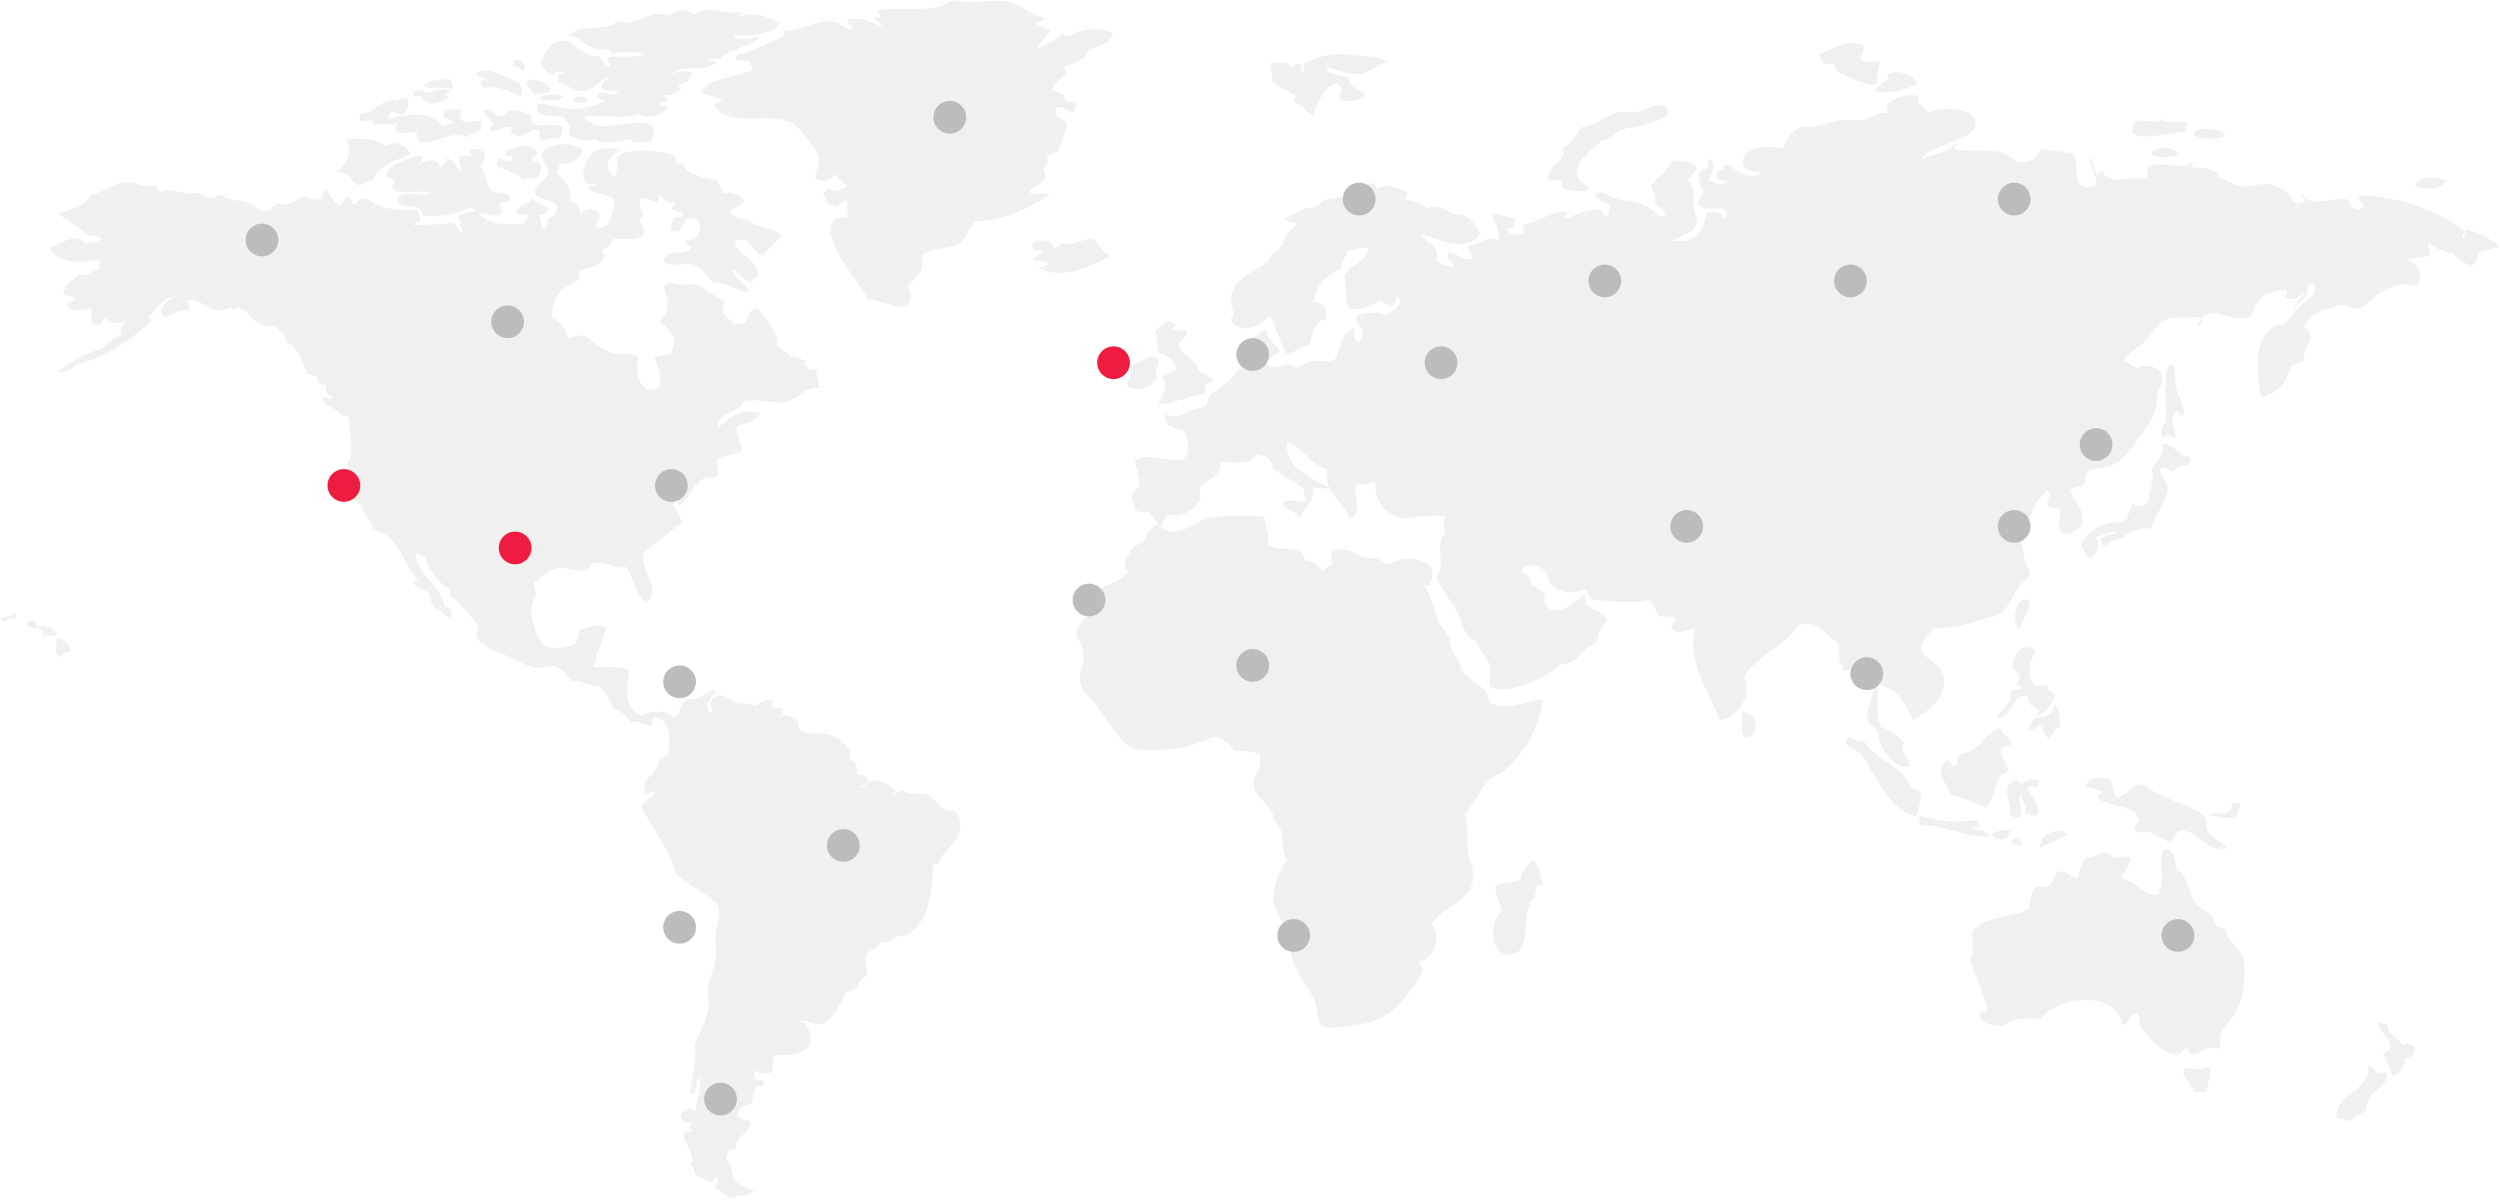 <?xml version="1.0" encoding="UTF-8"?>
<svg width="400px" height="192px" viewBox="0 0 400 192" version="1.1" xmlns="http://www.w3.org/2000/svg" xmlns:xlink="http://www.w3.org/1999/xlink">
    <!-- Generator: Sketch 42 (36781) - http://www.bohemiancoding.com/sketch -->
    <title>meetup-map</title>
    <desc>Created with Sketch.</desc>
    <defs></defs>
    <g id="meetups" stroke="none" stroke-width="1" fill="none" fill-rule="evenodd">
        <g id="chapters" transform="translate(-250, -1006)" fill-rule="nonzero">
            <g id="meetup" transform="translate(-96, -30)">
                <g id="meetup-map" transform="translate(346, 1036)">
                    <g id="global-cdn">
                        <g id="Landing">
                            <g id="Above-the-fold-Tests">
                                <g id="workflow-v2">
                                    <g id="global-cdn">
                                        <g id="Group" fill-opacity="0.211" fill="#BCBCBC">
                                            <path d="M164.894,30.923 C164.864,30.792 164.729,30.763 164.729,30.602 C165.506,29.516 168.046,29.461 166.983,27.069 C167.464,26.386 167.936,26.012 167.468,25.14 C167.852,24.668 168.552,24.512 169.236,24.335 C169.734,22.798 170.523,21.555 170.683,19.681 C170.118,18.851 168.569,19.007 168.915,17.272 C170.148,16.548 170.937,18.135 171.489,18.072 C171.878,17.765 172.219,17.415 172.131,16.628 C171.743,16.32 171.337,16.029 170.519,16.147 C170.287,15.094 169.54,14.56 168.27,14.543 C168.612,13.224 169.675,12.622 170.519,11.813 C170.633,11.22 170.245,11.123 170.359,10.529 C172.013,10.112 174.03,9.501 174.055,7.96 C175.726,7.433 177.578,7.088 178.076,5.39 C176.646,4.32 172.544,4.481 171.485,5.71 C170.827,5.782 170.456,5.563 170.038,5.39 C168.852,6.296 167.164,7.555 165.852,7.799 C166.599,6.827 167.274,5.79 168.105,4.91 C167.4,4.438 166.422,4.236 165.692,3.786 C166.088,3.436 166.924,3.52 166.979,2.821 C165.067,2.564 163.345,0.639 161.189,0.252 C158.594,-0.211 156.003,0.732 153.146,0.092 L152.18,0.092 C149.922,2.261 143.399,0.913 140.276,1.697 C140.47,2.038 140.884,2.164 140.922,2.661 C140.441,2.968 140.124,2.446 139.955,2.985 C140.133,3.508 141.238,3.946 141.082,4.266 C139.635,3.613 137.765,2.564 135.613,3.145 C135.331,4.076 136.63,4.262 136.419,4.59 C135.191,4.876 134.571,3.647 133.525,3.465 C130.98,3.027 128.187,4.872 125.642,4.91 C125.381,5.133 125.465,5.702 125.157,5.875 C123.486,6.713 121.346,7.585 119.367,8.44 C118.87,8.654 117.739,8.503 117.755,9.404 C117.941,10.019 119.165,9.602 119.848,9.724 C119.882,10.381 120.393,10.567 120.49,11.169 C117.793,12.454 114.013,12.205 112.126,14.543 C112.751,15.52 114.633,15.25 115.502,15.992 C115.211,16.392 114.405,16.282 114.376,16.952 C116.574,20.751 123.663,17.495 127.246,20.005 C127.836,20.414 130.778,24.024 130.946,24.98 C131.212,26.517 130.524,26.867 130.461,28.353 C131.145,29.537 133.174,28.859 133.52,27.873 C134.28,28.454 134.807,29.267 135.609,29.802 C134.588,30.337 133.537,30.864 132.394,30.122 C132.297,30.56 131.723,30.522 131.752,31.087 C132.153,31.765 132.533,31.508 131.913,32.211 C132.588,32.451 132.993,32.957 133.845,33.016 C134.601,32.915 134.605,32.064 135.453,32.051 C135.66,32.7 135.744,34.153 135.453,34.781 C134.731,34.705 134.246,34.865 133.685,34.945 C132.238,36.575 133.103,38.053 133.685,39.599 C134.685,42.274 137.694,45.378 138.833,47.947 C141.04,47.745 145.222,50.718 145.749,47.627 C145.897,46.725 145.428,46.561 145.264,45.698 C146.365,44.489 147.918,43.743 147.517,41.039 C148.939,39.287 151.788,40.092 153.471,38.95 C154.822,38.036 154.961,36.293 156.206,35.417 C161.286,35.185 164.544,33.138 167.949,31.243 C167.223,30.539 165.666,31.31 164.894,30.923 Z" id="Shape"></path>
                                            <path d="M0.173,98.839 L0.173,99.319 C0.844,99.702 1.27,98.645 2.426,98.999 C2.604,98.489 2.439,98.637 2.426,98.034 C1.553,98.514 1.236,98.776 0.173,98.839 Z" id="Shape"></path>
                                            <path d="M293.574,10.049 C293.503,10.6 293.638,10.946 293.735,11.333 C295.663,12.264 297.954,13.629 300.334,13.578 C300.119,12.117 300.744,10.706 300.651,9.889 C299.554,9.8 298.013,10.162 297.587,9.408 C297.874,8.524 298.393,8.326 298.073,7.159 C295.224,6.245 293.275,7.858 291.161,8.608 C291.085,9.425 291.54,9.724 291.802,10.213 C292.469,10.226 293.127,10.242 293.574,10.049 Z" id="Shape"></path>
                                            <path d="M203.5,12.942 C204.441,14.143 206.353,14.374 207.357,15.507 C207.218,15.794 206.914,15.916 207.036,16.472 C208.517,16.657 208.948,17.878 209.935,18.561 C210.94,16.514 211.594,14.109 213.801,13.258 C214.117,13.528 214.547,13.692 214.598,14.223 C214.644,14.913 214.109,15.014 214.282,15.823 C215.459,16.446 218.155,16.295 218.459,15.023 C217.366,14.345 215.961,13.982 215.729,12.454 C214.623,11.839 212.526,12.222 212.184,10.849 C213.961,10.958 215.67,12.117 217.818,11.813 C219.438,11.582 220.544,9.948 222.16,10.049 C220.649,8.857 218.138,9.034 216.05,8.764 C212.838,8.351 211.075,9.126 208.804,10.049 C208.543,10.373 208.821,11.241 208.488,11.493 C207.695,11.485 208.674,10.179 208.007,10.369 C207.374,9.796 206.973,10.824 206.399,10.849 C206.403,9.56 204.483,10.188 203.336,10.044 C203.032,11.102 203.872,11.645 203.5,12.942 Z" id="Shape"></path>
                                            <path d="M82.048,10.533 C82.69,10.638 83.15,10.933 83.656,11.173 C84.888,10.044 81.884,8.448 82.048,10.533 Z" id="Shape"></path>
                                            <path d="M76.904,12.942 C76.816,13.566 77.309,13.603 77.385,14.067 C80.116,13.692 81.47,14.694 83.175,15.351 C83.884,14.576 83.356,13.978 83.015,13.102 C81.044,12.622 78.035,10.255 76.098,11.818 C76.504,12.374 77.533,12.31 78.027,12.782 C77.508,12.685 77.28,12.887 76.904,12.942 Z" id="Shape"></path>
                                            <path d="M300.014,14.707 C301.891,15.035 305.136,14.37 306.769,13.422 C306.153,11.898 303.242,10.908 301.946,11.978 C302.778,13.144 300.043,13.355 300.014,14.707 Z" id="Shape"></path>
                                            <path d="M72.398,14.383 C72.503,13.528 72.326,12.951 71.912,12.622 C70.317,12.845 68.292,12.643 67.731,13.902 C69.009,14.341 71.398,13.671 72.398,14.383 Z" id="Shape"></path>
                                            <path d="M88.163,14.223 C87.542,13.127 85.369,12.424 84.137,12.938 C84.428,13.881 84.947,14.593 85.589,15.183 C86.297,14.715 87.985,15.221 88.163,14.223 Z" id="Shape"></path>
                                            <path d="M67.575,15.351 C68.073,17.255 70.566,16.455 71.756,15.671 C71.87,15.128 71.161,15.41 71.111,15.031 C71.541,14.926 71.929,14.774 72.242,14.551 C71.199,13.902 69.313,14.572 68.22,14.875 C67.824,14.421 65.996,13.928 66.127,15.196 C66.617,15.587 66.773,15.322 67.575,15.351 Z" id="Shape"></path>
                                            <path d="M90.256,15.351 C89.606,15.099 86.656,14.703 86.39,15.827 C87.416,16.051 89.897,16.337 90.256,15.351 Z" id="Shape"></path>
                                            <path d="M93.796,16.472 C94.391,15.271 91.711,14.951 91.703,16.312 C92.576,16.19 92.948,16.569 93.796,16.472 Z" id="Shape"></path>
                                            <path d="M59.528,19.201 C59.658,19.504 59.739,19.854 60.013,20.005 C61.249,19.403 62.709,20.448 63.87,19.525 C63.752,19.989 63.11,19.942 63.228,20.646 C63.773,21.635 65.528,21.214 66.769,21.13 C66.41,21.77 66.861,22.229 67.089,22.735 C70.203,23.143 71.811,20.78 74.647,21.93 C75.449,21.496 76.343,21.164 77.061,20.646 C76.972,20.01 76.972,20.166 77.061,19.525 C76.217,19.066 75.17,19.626 74.166,19.525 C73.748,19.096 73.508,18.135 73.845,17.436 C72.82,17.322 72.292,17.706 71.271,17.596 C71.132,17.988 70.9,18.295 70.95,18.881 C71.507,19.07 72.199,19.134 72.558,19.525 C72.237,20.001 71.364,19.938 70.79,20.166 C68.959,17.47 64.612,18.38 62.106,19.041 C61.996,18.241 62.536,18.076 62.908,17.756 C63.254,18.11 63.692,18.371 64.515,18.241 C65.131,17.946 65.629,16.682 65.157,15.827 C64.996,16.004 63.823,15.267 63.709,16.152 C60.456,15.629 60.355,18.258 57.599,18.241 C57.713,18.729 57.435,18.826 57.439,19.201 C57.899,19.508 59.042,19.382 59.528,19.201 Z" id="Shape"></path>
                                            <path d="M249.98,28.998 L249.98,30.118 C251.141,30.354 253.221,31.028 254.331,30.282 C253.744,29.259 252.643,29.272 252.394,28.198 C251.791,25.557 255.002,23.859 256.255,22.575 C257.702,22.364 258.297,21.298 259.475,20.81 C260.639,20.321 262.23,20.283 263.657,19.845 C264.619,19.546 266.834,18.809 266.876,17.916 C266.982,15.516 262.543,17.824 261.893,17.916 C260.947,18.051 260.053,17.798 259.31,17.916 C256.825,18.316 255.542,20.25 253.04,20.326 C252.284,21.711 251.386,22.958 249.98,23.699 C251.187,25.767 247.47,26.058 247.736,28.673 C248.305,28.96 249.411,28.707 249.98,28.998 Z" id="Shape"></path>
                                            <path d="M89.289,22.255 C89.69,21.8 90.087,21.336 89.935,20.326 C88.939,19.504 86.091,20.519 85.108,19.685 C85.179,19.028 84.956,18.653 84.783,18.241 C83.601,18.055 82.749,17.415 81.728,17.596 C80.909,17.744 80.803,18.523 80.12,18.561 C78.938,18.628 78.959,17.474 77.55,17.436 C77.191,18.523 78.681,19.066 78.997,20.005 C78.803,20.187 78.706,20.46 78.191,20.326 C78.786,22.095 80.107,19.93 81.732,20.326 C82.162,20.688 81.504,21.13 81.892,21.45 C83.939,22.545 84.652,20.33 86.399,20.81 C86.335,21.543 86.133,21.93 86.559,22.415 C87.382,22.798 88.209,21.614 89.289,22.255 Z" id="Shape"></path>
                                            <path d="M349.557,21.13 C349.794,20.772 349.962,20.355 349.878,19.685 C348.524,19.117 346.886,20.069 345.852,19.041 C344.54,20.406 340.797,17.529 341.19,21.45 C343.814,22.478 346.709,21.122 349.557,21.13 Z" id="Shape"></path>
                                            <path d="M355.988,21.45 C355.372,20.658 351.022,19.972 351,21.614 C351.823,22.196 355.461,22.625 355.988,21.45 Z" id="Shape"></path>
                                            <path d="M57.278,29.638 C58.224,29.507 58.747,28.964 59.692,28.838 C60.566,26.34 63.368,25.767 65.642,24.66 C65.347,23.725 64.165,23.025 63.228,22.895 C62.671,22.819 62.03,23.27 61.46,23.215 C61.08,23.181 60.777,22.726 60.329,22.575 C59.055,22.141 56.435,22.17 55.346,22.255 C56.671,24.356 55.278,26.374 53.898,27.553 C55.78,27.498 56.126,28.968 57.278,29.638 Z" id="Shape"></path>
                                            <path d="M79.799,25.304 C79.622,25.607 79.597,26.062 79.478,26.429 C80.647,27.452 82.837,27.46 83.66,28.838 C84.593,28.707 84.905,28.206 85.913,28.513 C86.382,28.012 86.812,27.001 86.395,26.108 C86.116,25.742 85.251,25.957 85.108,25.464 C85.192,24.908 86.07,25.144 85.909,24.339 C85.378,22.747 81.284,23.345 80.761,24.66 C81.133,25.043 82.128,24.794 82.048,25.624 C81.246,26.138 80.601,25.308 79.799,25.304 Z" id="Shape"></path>
                                            <path d="M344.245,24.82 C345.228,25.186 347.498,25.401 348.431,24.82 C348.266,23.303 344.376,23.177 344.245,24.82 Z" id="Shape"></path>
                                            <path d="M391.219,28.838 C389.645,28.202 387.028,28.117 386.391,29.638 C387.438,30.455 391.143,30.51 391.219,28.838 Z" id="Shape"></path>
                                            <path d="M175.35,38.47 C173.536,37.577 172.401,39.54 169.882,38.95 C169.405,39.119 169.409,39.763 168.595,39.591 C168.363,38.268 165.375,37.952 165.054,39.426 C165.24,39.452 165.232,39.683 165.219,39.911 C165.523,40.193 166.278,40.024 166.827,40.071 C166.51,40.77 165.649,40.93 165.219,41.515 C166.227,41.629 167.114,41.873 167.953,42.156 C167.569,42.632 166.86,42.775 166.025,42.796 C170.097,45.028 174.485,42.518 177.604,41.031 C176.726,40.302 175.831,39.586 175.35,38.47 Z" id="Shape"></path>
                                            <path d="M188.216,59.02 C187.664,59.652 186.469,59.631 185.959,60.309 C187.153,61.842 185.891,63.451 185.317,64.643 C188.326,64.592 190.022,63.236 192.879,63.038 C192.554,62.052 192.9,60.978 194.166,61.113 C193.765,59.959 192.208,59.959 191.592,59.024 C191.398,57.403 188.972,56.893 188.533,55.01 C188.934,54.282 189.892,54.117 189.824,52.921 C189.301,52.614 188.212,53.224 187.571,52.757 C187.664,52.424 187.908,52.239 188.056,51.957 C186.516,50.478 185.676,52.47 184.836,52.921 C185.123,54.328 185.199,54.998 185.317,56.455 C186.777,56.817 187.879,57.537 188.216,59.02 Z" id="Shape"></path>
                                            <path d="M185.157,60.465 C184.436,58.94 185.744,58.67 185.317,57.251 C183.351,56.535 182.528,58.308 180.819,58.38 C181.351,59.963 180.363,60.469 180.334,61.909 C182.355,62.718 184.376,61.947 185.157,60.465 Z" id="Shape"></path>
                                            <path d="M346.021,70.101 C346.469,69.322 347.355,69.756 347.945,70.101 C348.313,68.581 346.73,66.824 348.266,65.763 C348.743,65.868 348.916,66.803 349.393,66.407 C349.608,64.908 348.388,63.51 348.106,61.749 C347.937,60.637 348.228,59.416 347.629,58.384 C347.422,58.371 347.405,58.178 347.148,58.215 C345.852,60.199 346.781,64.382 346.502,67.368 C346.203,68.042 345.498,69.149 346.021,70.101 Z" id="Shape"></path>
                                            <path d="M341.185,80.534 C340.839,81.844 340.392,83.061 339.261,83.588 C336.337,83.381 334.008,84.923 332.987,87.121 C333.404,87.833 333.501,88.857 334.278,89.21 C335.51,89.122 336.126,86.692 335.244,85.997 C336.261,85.677 337.729,84.952 338.784,85.197 C337.877,85.635 336.426,85.525 336.05,86.481 C336.873,88.545 338.071,85.673 339.43,86.321 C340.308,85.087 342.515,84.409 344.253,84.556 C344.489,82.434 346.903,80.29 346.827,78.133 C346.785,76.92 345.802,76.423 345.536,75.084 C345.772,75.046 345.806,74.823 346.025,74.764 C346.608,74.928 347.013,75.269 347.633,75.404 C348.266,74.873 349.064,74.162 350.203,74.6 C350.152,73.964 350.579,73.795 350.524,73.151 C348.515,72.911 347.962,71.217 346.025,70.906 C346.409,73.273 344.882,73.732 344.249,75.084 C344.903,77.068 343.73,78.344 343.772,80.218 C343.202,80.871 341.911,81.368 341.185,80.534 Z" id="Shape"></path>
                                            <path d="M324.783,96.11 C322.648,94.758 321.555,99.652 323.171,100.599 C323.602,98.99 324.669,98.026 324.783,96.11 Z" id="Shape"></path>
                                            <path d="M4.194,99.803 C4.54,100.258 5.085,100.515 5.802,100.604 C6.308,99.517 4.675,98.59 4.194,99.803 Z" id="Shape"></path>
                                            <path d="M9.182,101.568 C8.874,100.439 7.102,99.875 5.967,100.439 C6.608,100.869 7.03,100.802 6.933,101.724 C7.431,101.854 7.84,100.991 7.574,101.724 C8.19,101.758 8.76,101.732 9.182,101.568 Z" id="Shape"></path>
                                            <path d="M9.342,102.048 C8.819,102.916 8.777,104.188 9.342,105.102 C10.005,104.748 10.646,104.373 11.431,104.137 C11.035,103.148 10.389,102.398 9.342,102.048 Z" id="Shape"></path>
                                            <path d="M319.475,114.734 C322.083,115.379 321.897,110.413 324.467,111.521 C324.522,111.9 324.724,112.123 324.627,112.649 C325.218,112.911 325.788,113.193 326.235,113.61 C326.324,114.183 325.661,114.01 325.754,114.574 C327.408,114.136 328.125,112.767 328.809,111.356 C328.699,110.548 327.214,110.657 327.682,109.752 C326.847,109.743 326.492,109.495 325.754,109.752 C324.104,108.585 324.741,105.616 325.754,104.133 C323.809,102.465 321.96,104.584 322.053,106.862 C322.357,107.473 323.104,107.633 323.176,108.467 C323.024,108.796 322.851,109.099 322.699,109.432 C322.973,109.642 323.328,109.769 323.336,110.236 C322.703,110.295 322.171,110.459 321.733,110.712 C321.939,113.02 320.099,113.273 319.475,114.734 Z" id="Shape"></path>
                                            <path d="M328.649,112.805 C328.53,114.397 327.239,114.827 325.589,114.894 C325.129,115.396 324.889,116.12 324.463,116.663 C325.619,117.017 326.016,115.922 326.547,116.179 C327.028,116.819 327.159,117.826 327.838,118.268 C328.438,117.636 328.509,116.465 329.611,116.335 C329.577,114.869 329.704,113.243 328.649,112.805 Z" id="Shape"></path>
                                            <path d="M278.78,113.93 C278.725,115.375 278.451,116.878 279.096,117.948 C279.599,117.855 280.147,117.817 280.552,117.628 C281.455,115.981 280.649,114.111 278.78,113.93 Z" id="Shape"></path>
                                            <path d="M313.525,120.673 C313.15,121.317 313.234,122.417 312.559,122.766 C312.209,122.362 312.116,121.709 311.432,121.638 C309.289,124.013 311.656,124.978 311.913,127.092 C314.027,127.602 315.909,128.351 317.707,129.181 C319.458,127.774 318.838,123.992 321.403,123.398 C321.184,122.017 320.057,121.532 320.272,119.709 C320.635,119.308 321.424,119.359 321.889,119.064 C321.61,117.897 320.42,117.641 320.116,116.499 C317.589,116.916 316.829,120.496 313.525,120.673 Z" id="Shape"></path>
                                            <path d="M305.803,126.132 C304.516,122.379 300.085,121.781 298.246,118.584 C296.963,118.795 296.735,117.956 295.676,117.948 C294.587,119.485 296.659,119.683 297.596,120.513 C297.9,120.774 298.33,121.389 298.566,121.798 C300.482,125.096 302.82,129.91 306.609,130.634 C307.023,129.493 307.204,128.124 307.411,126.776 C307.086,126.355 306.347,126.342 305.803,126.132 Z" id="Shape"></path>
                                            <path d="M326.07,125.812 C326.062,125.432 326.345,125.34 326.231,124.847 C324.952,124.413 324.285,124.75 323.496,125.487 C323.1,125.247 322.842,124.855 322.209,124.847 C320.032,126.182 321.855,128.179 321.568,130.301 C321.956,130.605 322.361,130.904 323.171,130.786 C323.948,129.691 322.467,127.416 323.496,127.092 C323.218,128.145 324.547,128.861 323.982,130.146 C324.72,130.154 325.07,130.554 325.906,130.466 C326.665,128.819 324.914,127.416 324.302,126.132 C324.691,125.828 325.349,125.786 326.07,125.812 Z" id="Shape"></path>
                                            <path d="M347.308,127.896 C346.582,127.547 345.781,127.193 344.895,126.772 C344.101,126.401 343.156,125.517 342.645,125.487 C340.958,125.395 340.304,127.593 338.62,127.576 C338.164,126.755 338.054,125.576 337.658,124.679 C336.299,124.413 333.792,124.215 333.792,125.807 C334.607,126.283 335.911,126.262 336.687,126.772 C336.067,126.793 335.936,127.307 335.565,127.576 C337.291,129.269 341.413,128.587 342.325,131.106 C342.236,131.83 341.409,131.805 341.519,132.711 C342.004,133.237 343.101,133.296 343.932,133.031 C344.713,133.856 346.16,134.016 346.992,134.8 C347.739,134.37 348.131,133.582 348.595,132.875 C352.233,132.778 352.275,136.274 356.317,135.768 C355.385,134.168 352.444,133.936 353.098,131.27 C352.401,129.505 349.853,129.152 347.308,127.896 Z" id="Shape"></path>
                                            <path d="M357.921,130.47 C358.009,129.762 358.444,129.383 358.402,128.541 C357.917,128.322 357.828,128.621 357.111,128.541 C357.195,130.554 354.71,130.002 353.089,130.306 C354.6,130.567 356.604,131.426 357.921,130.47 Z" id="Shape"></path>
                                            <path d="M315.293,132.239 C315.914,132.15 316.082,132.525 316.745,132.399 C316.817,131.784 316.428,131.641 316.26,131.27 C312.027,131.67 310.078,131.333 307.094,130.47 C307.023,131.186 307.204,131.641 307.415,132.083 C311.643,132.028 313.909,133.94 318.192,133.844 C317.964,132.567 315.973,133.056 315.293,132.239 Z" id="Shape"></path>
                                            <path d="M318.673,133.355 C319.146,134.589 321.695,134.686 321.572,132.879 C320.61,132.525 319.496,133.077 318.673,133.355 Z" id="Shape"></path>
                                            <path d="M326.395,135.604 C327.94,134.96 329.408,134.218 330.898,133.519 C329.526,132.096 326.235,133.456 326.395,135.604 Z" id="Shape"></path>
                                            <path d="M321.728,134.804 C322.214,135.065 322.593,135.436 323.496,135.284 C323.572,134.677 323.18,134.53 323.015,134.159 C322.323,134.113 321.716,134.155 321.728,134.804 Z" id="Shape"></path>
                                            <path d="M355.988,148.61 C355.575,148.379 354.853,148.459 354.541,148.13 C354.258,145.877 352.022,145.607 351.165,144.281 C350.199,142.785 349.992,139.951 348.262,139.138 C348.093,137.634 347.523,135.229 346.017,136.084 C345.401,138.093 346.557,141.871 345.207,143.152 C342.418,143.156 341.924,140.869 339.422,140.583 C339.713,139.327 340.776,138.835 340.865,137.369 C340.088,136.51 339.211,137.419 338.299,137.213 C337.662,137.066 337.497,136.446 336.848,136.409 C335.81,136.345 335.058,137.356 333.788,137.213 C332.978,137.95 332.746,139.277 332.501,140.583 C331.193,140.389 330.594,139.163 329.442,139.458 C328.522,139.694 328.822,141.113 327.834,141.707 C327.032,142.179 326.708,141.623 325.585,142.023 C324.923,142.92 324.914,144.466 324.458,145.561 C321.581,146.917 316.998,146.568 315.445,149.251 C315.681,150.594 315.787,152.666 315.12,153.589 C316.175,156.175 317.34,158.656 318.023,161.612 C317.623,161.907 316.812,161.793 316.736,162.417 C317.053,163.967 318.783,164.114 320.597,164.177 C321.602,162.893 324.513,162.796 326.543,163.053 C328.948,159.447 338.649,158.209 339.578,164.017 C340.772,163.824 340.574,162.227 341.823,162.092 C342.464,162.257 342.299,163.221 342.312,164.017 C343.924,165.993 345.283,168.225 348.258,168.84 C349.064,168.739 349.059,167.816 349.87,167.707 C351.275,170.394 352.642,166.57 354.857,167.871 C355.558,167.429 355.073,166.595 355.338,165.626 C355.781,164.017 357.182,163.124 357.912,161.612 C358.896,159.565 359.372,156.364 359.039,153.745 C358.773,151.63 356.473,151.137 355.988,148.61 Z" id="Shape"></path>
                                            <path d="M245.157,137.697 C244.356,138.54 243.524,139.374 243.233,140.743 C242.199,141.37 240.376,141.214 239.212,141.707 C239.229,143.396 239.992,144.348 240.338,145.717 C238.06,147.511 238.33,153.711 242.267,152.624 C245.094,151.837 243.254,145.119 245.643,143.472 C245.533,142.773 245.921,142.566 245.807,141.867 C246.052,141.577 246.908,141.901 246.773,141.223 C246.52,139.757 246.267,138.3 245.157,137.697 Z" id="Shape"></path>
                                            <path d="M384.298,167.231 C383.961,165.757 381.982,165.913 382.049,164.022 C381.526,163.845 381.096,163.583 380.441,163.541 C380.61,165.517 382.648,165.609 382.37,168.044 C381.965,168.212 381.581,168.431 381.243,168.68 C382.015,169.619 382.294,171.051 382.851,172.209 C383.897,171.653 384.796,170.933 384.779,169.32 C386.953,169.269 387.071,166.241 384.298,167.231 Z" id="Shape"></path>
                                            <path d="M380.441,171.725 C379.851,171.409 379.779,170.567 378.99,170.445 C379.091,175.044 373.88,174.336 373.842,178.792 C374.593,178.948 375.302,179.159 375.935,179.437 C376.787,178.734 377.783,178.178 378.661,177.508 C378.513,174.303 381.796,174.522 382.045,171.721 C381.581,171.312 381.125,171.877 380.441,171.725 Z" id="Shape"></path>
                                            <path d="M349.557,170.769 C349.46,171.152 349.321,171.498 349.393,172.058 C350.14,172.812 350.608,173.831 351.169,174.779 C352.043,174.69 352.49,174.686 353.093,174.623 C353.123,173.237 354.005,171.915 353.575,170.609 C352.507,171.173 350.249,171.169 349.557,170.769 Z" id="Shape"></path>
                                            <path d="M394.759,36.701 C394.219,36.87 394.535,37.872 394.113,38.146 C393.607,37.779 394.32,37.295 394.282,36.866 C390.058,33.74 384.172,31.432 377.547,31.243 C376.956,32.123 378.264,32.296 378.188,33.172 C376.711,34.031 376.129,32.839 375.614,31.887 C373.095,31.559 369.373,33.29 368.377,31.087 C367.896,31.441 369.09,31.98 368.702,32.211 C366.782,33.349 366.943,31.533 365.478,30.447 C364.934,30.042 363.833,29.592 363.069,29.482 C361.588,29.272 360.229,29.954 358.566,29.802 C357.292,29.689 356.347,28.598 355.026,28.513 C354.777,26.782 352.634,26.947 350.844,26.753 C350.106,26.744 351.081,26.298 350.844,25.788 C349.667,27.444 345.772,25.687 343.768,26.589 C343.447,27.077 343.785,28.219 343.443,28.678 C340.662,28.063 337.329,29.832 336.367,27.393 C335.717,27.246 335.869,28.328 335.4,27.877 C335.008,26.984 334.801,25.898 334.434,24.984 C333.944,26.648 335.89,27.781 335.24,29.642 C334.869,29.87 333.7,30.135 333.468,29.962 C331.598,29.432 332.708,25.906 331.699,24.508 C329.936,24.335 328.404,23.944 326.547,23.864 C326.024,25.333 324.771,26.075 323.328,25.953 C322.205,25.86 321.484,24.643 320.112,24.348 C317.639,23.813 315.078,24.339 312.719,23.868 C312.669,23.379 313.23,23.244 312.875,22.903 C311.858,24.567 309.179,24.567 307.407,25.472 C308.369,23.733 312.365,23.046 314.483,21.779 C315.15,21.383 316.04,20.759 316.091,20.014 C316.276,17.167 311.403,17.032 308.533,17.925 C307.829,17.617 307.807,16.619 306.761,16.64 C307.09,16.19 307.048,15.979 306.921,15.356 C304.942,14.842 303.06,15.764 301.938,16.64 C301.904,17.141 302.043,17.819 301.777,18.085 C300.478,17.887 299.372,18.948 297.912,19.205 C296.916,19.386 295.769,19.1 294.701,19.205 C293.11,19.369 291.076,20.195 289.549,20.33 C289.038,20.38 288.456,20.216 288.097,20.33 C286.717,20.772 285.637,22.549 285.363,23.703 C282.43,23.152 278.417,23.674 278.928,26.273 C279.16,27.372 280.426,27.359 281.666,27.717 C279.966,28.977 277.628,27.166 276.522,26.273 C275.999,26.344 275.577,26.517 275.708,27.237 C274.813,27.035 274.678,27.591 274.586,28.202 C274.657,29.04 275.936,28.673 276.358,29.166 C275.358,29.84 274.32,29.187 273.459,28.846 C273.763,27.751 274.94,26.167 273.459,25.472 C273.096,25.645 273.4,26.483 273.299,26.917 C271.248,27.056 271.632,29.263 272.501,30.451 C272.425,31.365 271.518,31.757 271.695,32.54 C272.147,34.57 277.371,31.912 276.041,35.109 C275.501,34.25 274.657,33.707 272.978,33.985 C272.657,36.983 271.442,39.085 267.509,38.483 C268.986,37.683 271.282,37.312 271.526,35.273 C271.602,34.671 271.168,34.461 271.045,33.829 C270.758,32.275 271.539,29.735 270.079,29.01 C270.332,28.084 271.193,27.764 271.526,26.921 C271.028,25.713 269.163,25.86 267.669,25.641 C266.821,27.309 265.315,28.32 264.129,29.655 C264.214,30.64 265.049,30.876 264.766,32.22 C265.079,33.306 266.64,33.142 266.382,34.789 C265.041,34.541 264.091,33.029 262.517,32.544 C261.222,32.144 259.766,32.178 258.5,31.744 C257.314,31.335 256.348,30.371 255.28,30.944 C255.01,31.997 256.867,32.224 257.529,32.873 C257.449,33.433 257.458,34.086 257.209,34.477 C256.247,34.633 256.458,33.622 255.761,33.513 C253.533,33.643 251.917,34.389 250.297,35.118 C250.196,34.431 250.812,34.465 250.778,33.833 C248.212,33.69 246.326,35.589 243.697,35.918 C243.225,36.432 243.959,36.727 243.853,37.363 C242.693,37.687 241.444,37.805 241.119,36.562 C241.794,36.663 242.372,36.091 242.406,35.118 C241.402,34.629 239.583,34.263 238.714,34.153 C239.06,35.623 239.963,36.545 239.836,38.491 C237.52,37.459 237.055,39.351 234.848,39.292 C234.891,40.218 235.528,40.547 235.659,41.381 C234.131,41.873 233.317,40.446 231.793,40.416 C230.987,41.591 232.878,42.185 232.76,42.661 C231.435,42.758 230.73,42.223 229.861,41.861 C230.46,39.073 228.224,38.988 227.291,37.363 C230.333,38.298 234.735,40.681 236.781,37.363 C236.401,36.465 235.498,35.042 234.367,34.473 C233.941,34.258 233.093,34.381 232.443,34.149 C231.249,33.74 230.291,32.569 228.257,33.349 C227.607,32.553 226.012,32.026 225.042,32.064 C224.611,31.618 225.19,31.272 225.198,30.784 C223.924,30.156 221.945,29.242 220.539,30.139 C219.885,30.198 220.286,29.213 219.569,29.339 C218.252,29.326 217.792,30.594 216.518,30.139 C215.552,30.219 215.294,31.23 214.421,31.588 C213.708,31.874 212.847,31.639 212.168,31.908 C211.433,32.203 211.058,32.965 210.399,33.193 C209.927,33.357 209.446,33.193 208.948,33.353 C207.703,33.77 206.623,34.511 205.576,34.962 C205.922,35.522 206.766,35.589 207.665,35.602 C207.07,36.579 206.1,36.916 205.576,37.851 C205.374,38.205 205.462,38.82 205.251,39.136 C204.61,40.117 203.209,40.378 203.002,41.705 C200.622,43.887 195.504,44.645 197.373,50.049 C197.538,50.693 197.12,50.765 196.892,51.013 C198.002,53.776 201.935,52.243 203.006,50.529 C204.416,52.117 204.593,54.934 205.901,56.632 C207.323,56.501 207.733,55.347 209.281,55.347 C210.218,53.654 209.969,51.573 212.176,51.013 C212.408,49.236 211.619,48.465 210.248,48.284 C210.556,45.327 212.518,44.021 214.59,42.825 C214.746,41.692 215.332,41.002 215.721,40.096 C216.839,39.987 217.649,39.557 218.932,39.616 C218.662,42.029 215.961,42.307 215.075,44.274 C215.547,45.778 215.012,48.296 215.877,49.408 C218.252,49.691 219.328,48.68 220.869,48.124 C221.409,48.444 221.894,48.81 222.637,48.924 C223.295,48.781 223.324,48.01 223.603,47.479 C225.097,49 222.379,49.552 221.831,50.533 C220.708,49.783 218.227,50.007 217.008,50.533 C216.94,51.771 217.754,52.142 218.134,52.942 C217.78,53.498 218.003,54.627 217.168,54.707 C216.716,54.248 216.619,53.431 216.687,52.462 C214.902,53.25 214.269,55.183 213.792,57.28 C212.813,58.249 211.125,57.508 209.771,57.761 C208.733,57.959 208.243,58.839 207.353,58.889 C205.817,57.314 203.935,59.685 202.69,58.245 C202.8,56.91 204.437,57.103 204.779,56 C204.007,55.01 202.774,54.467 202.69,52.786 C201.407,52.896 201.015,53.894 200.116,54.395 C200.057,56.059 200.757,56.973 201.411,57.925 C201.087,59.517 199.58,58.712 198.508,59.049 C197.82,59.273 197.301,60.3 196.58,60.978 C195.086,62.381 193.284,62.718 193.04,64.832 C192.352,65.409 191.377,65.274 190.465,65.633 C189.267,66.113 188.567,67.119 186.604,66.277 C185.912,68.113 187.938,68.568 189.335,68.846 C190.233,69.95 190.39,72.565 189.335,73.5 C186.343,73.997 183.541,72.27 181.617,73.665 C181.705,75.172 182.482,76.28 182.258,77.518 C182.132,78.234 181.271,78.546 181.131,79.283 C180.954,80.264 181.613,80.576 181.617,81.692 C182.271,81.878 183.195,82.16 183.866,81.857 C184.406,82.442 184.773,83.196 185.313,83.781 C184.102,84.396 183.431,85.542 182.904,86.835 C181.229,87.197 180.52,88.524 180.005,90.044 C180.005,90.685 180.157,91.177 180.486,91.493 C179.57,92.559 178.321,93.292 176.789,93.742 C175.84,94.454 175.502,96.067 174.532,97.596 C173.422,99.348 170.903,101.273 173.084,102.895 C173.236,104.272 173.726,106.087 172.924,107.069 C172.215,110.501 174.304,111.205 175.663,113.168 C177.283,115.518 179.714,119.41 181.452,119.751 C185.579,120.559 191.305,119.477 194.162,117.822 C195.825,118.041 196.677,119.056 197.538,120.067 C198.96,120.206 200.567,120.155 201.559,120.711 C202.099,122.943 200.593,123.815 200.593,125.365 C200.601,127.972 204.007,128.735 203.812,131.464 C205.863,132.146 204.715,136.025 205.901,137.567 C204.8,139.205 203.382,142.04 203.812,144.63 C204.108,146.42 205.931,147.991 206.386,149.929 C206.576,150.763 206.374,151.677 206.543,152.498 C207.29,156.091 209.927,158.331 210.564,160.846 C211.045,162.728 210.64,164.055 212.172,164.375 C213.252,164.603 216.117,164.059 217.484,163.891 C222.742,163.259 225.114,159.481 227.62,155.547 C227.823,154.587 227.11,154.562 227.135,153.782 C229.346,153.601 230.823,149.63 229.063,148.004 C230.612,144.971 234.971,144.592 235.663,140.941 C235.975,139.243 235.152,138.043 234.853,136.286 C234.515,134.286 235.102,132.184 234.372,130.183 C235.87,128.726 236.57,126.768 237.912,125.205 C238.642,124.358 239.798,123.971 240.642,123.276 C243.984,120.555 245.917,117.021 246.917,111.879 C244.693,111.841 240.478,114.233 238.228,112.199 C238.06,109.609 235.106,109.154 233.886,107.22 C233.663,106.858 233.667,106.176 233.41,105.616 C233.173,105.123 232.583,104.693 232.443,104.327 C232.034,103.312 232.118,102.486 231.642,101.602 C231.258,100.911 230.578,100.3 230.19,99.513 C229.245,97.596 229.089,95.271 227.772,93.57 C227.962,93.705 228.211,93.785 228.582,93.734 C230.528,90.6 227.764,89.286 224.882,89.396 C223.873,89.434 222.852,90.209 222.147,90.2 C221.649,90.188 221.177,89.653 220.379,89.396 C219.586,89.147 218.615,89.282 217.965,89.076 C216.564,88.633 215.353,87.189 213.142,88.275 C212.784,88.916 213.184,89.421 213.142,90.204 C212.665,90.533 212.07,90.744 211.851,91.325 C210.758,90.866 210.475,89.594 208.788,89.724 C208.602,86.7 204.146,88.663 202.838,86.995 C203.319,85.197 202.222,84.139 202.361,82.661 C199.669,82.404 196.905,82.429 193.833,82.821 C190.719,83.225 189.178,86.41 185.786,84.43 C185.862,83.432 186.457,82.952 186.912,82.337 C189.444,82.91 190.955,81.44 192.061,80.092 C192.145,79.367 191.98,78.891 191.9,78.327 C192.626,76.482 195.403,76.68 195.276,73.993 C197.31,73.795 199.622,74.667 201.07,72.708 C202.551,72.835 203.53,73.467 203.644,74.953 C205.133,76.255 207.29,76.878 208.631,78.327 C208.555,79.098 208.745,79.603 209.112,79.932 C208.26,80.913 205.462,79.14 205.251,80.896 C205.897,81.852 207.585,81.777 207.986,82.985 C208.45,80.732 210.361,80.879 210.075,77.843 C210.737,77.986 211.771,78.428 212.488,78.007 C209.703,76.284 205.623,75.017 205.893,70.784 C208.619,71.655 209.518,74.338 212.328,75.118 C211.686,78.959 215.037,80.092 215.864,82.985 C218.392,82.156 216.32,79.338 216.995,77.527 C218.354,77.708 219.13,77.304 220.05,77.047 C219.944,80.576 221.763,82.189 224.396,82.99 C226.751,82.741 228.844,82.383 231.152,82.505 C231.194,83.095 230.747,84.594 231.312,85.395 C229.401,86.342 231.452,90.786 229.861,92.302 C230.646,94.45 232.312,96.202 233.405,98.401 C234.3,100.208 234.203,101.985 236.136,102.575 C236.688,104.003 237.638,105.034 238.385,106.269 C238.545,107.578 238.123,108.884 238.385,109.798 C240.878,111.567 248.001,108.206 249.643,106.269 C250.352,106.382 250.554,105.995 251.255,106.104 C252.82,105.102 253.685,103.388 255.601,102.731 C255.483,100.848 256.576,100.178 257.205,99.045 C256.382,97.887 254.749,97.533 253.668,96.632 C253.622,96.088 253.795,95.33 253.504,95.027 C251.896,96.442 248.774,99.285 247.077,96.472 C246.976,95.853 246.946,95.81 247.233,95.347 C246.841,94.509 246.077,94.041 245.14,93.742 C244.773,92.824 244.642,91.679 243.372,91.653 C243.955,89.51 246.845,90.55 247.558,91.813 C247.626,94.741 251.386,95.364 253.668,94.223 C254.112,94.686 254.183,95.524 254.635,95.987 C258.07,96.059 260.627,96.804 263.8,95.987 C264.779,96.404 264.711,97.866 265.412,98.557 C266.108,98.733 267.214,98.451 267.986,98.877 C268.311,99.399 267.492,99.925 267.34,100.481 C268.134,101.854 270.011,100.62 271.206,100.481 C269.872,106.256 273.586,110.872 275.227,115.257 C278.046,114.498 280.421,111.597 279.084,108.189 C280.514,105.763 284.114,103.847 286.321,101.766 C287.042,101.101 287.582,99.972 288.418,99.841 C290.967,99.441 292.456,101.724 294.207,103.055 C294.013,104.954 294.486,106.197 295.009,107.38 C296.393,107.612 296.317,105.784 297.098,105.776 C298.25,105.767 299.246,109.297 299.828,110.274 C299.693,110.927 298.625,113.761 298.701,114.768 C298.781,115.733 299.955,115.973 300.474,117.173 C300.668,117.619 300.52,118.154 300.634,118.458 C301.453,120.627 303.533,123.086 305.461,122.632 C305.605,121.048 303.613,120.231 304.66,118.778 C303.588,117.813 302.634,116.739 300.955,116.369 C300.09,114.212 300.465,111.554 300.478,109.465 C303.588,110.16 304.917,112.637 306.107,115.248 C307.183,114.507 308.103,113.972 309.002,113.159 C310.373,111.917 311.66,109.979 310.774,107.54 C310.238,106.049 307.521,105.19 307.398,103.847 C307.276,102.533 308.943,101.362 309.17,100.473 C312.301,100.612 314.525,100.01 316.888,99.188 C318.45,98.649 319.804,98.649 320.749,97.584 C321.403,96.842 322.408,94.602 323.315,93.57 C323.914,92.904 324.686,92.517 324.767,91.965 C324.864,91.274 324.134,90.436 323.969,89.72 C323.551,87.964 323.568,85.559 322.197,84.582 C322.56,83.394 323.969,83.246 324.927,82.653 C325.214,80.69 326.433,79.662 327.501,78.479 C328.433,79.051 327.324,80.138 327.661,80.888 C328.054,81.406 329.185,81.183 329.754,81.528 C329.682,82.678 329.041,84.27 329.754,85.218 C329.94,85.192 330.033,85.251 330.075,85.378 C331.636,85.437 332.446,84.754 333.13,83.929 C333.535,81.014 331.742,80.294 331.197,78.314 C331.877,78.133 332.354,77.758 333.13,77.67 C333.826,77.202 333.518,76.28 333.932,75.745 C334.717,74.743 335.801,75.071 337.472,74.621 C338.852,74.246 340.439,72.654 341.654,70.927 C342.717,69.415 344.245,67.368 344.709,66.113 C345.144,64.942 344.987,63.897 345.19,63.059 C345.38,62.301 346.08,61.265 346,60.494 C345.814,58.847 343.743,58.034 341.81,58.889 C341.076,58.552 340.654,57.912 339.725,57.761 C340.519,56.396 341.924,55.815 343.266,54.551 C344.249,53.616 345.274,51.725 346.481,51.182 C347.971,50.512 349.878,50.954 352.11,50.697 C352.266,51.493 351.68,51.552 351.633,52.142 C352.435,52.091 352.25,51.038 352.596,50.537 C354.959,49.063 357.562,51.978 360.318,50.537 C360.773,47.783 362.727,46.523 365.786,46.363 C366.28,46.873 365.516,47.037 365.626,47.652 C367.289,48.444 368.263,46.898 368.85,46.688 C367.846,48.12 365.537,50.849 367.879,48.452 C368.386,47.938 368.82,47.686 369.01,47.168 C369.335,46.473 368.926,45.053 370.297,45.403 C370.913,47.222 369.15,47.884 367.884,49.097 C366.816,50.129 366.179,51.375 365.318,51.826 C364.82,52.087 364.166,52.016 363.706,52.306 C360.617,54.269 360.98,59.176 361.773,63.543 C364.499,62.996 365.85,61.088 366.605,58.569 C367.162,58.215 367.981,58.119 368.538,57.765 C368.411,55.448 371.133,53.414 368.538,52.306 C369.723,50.322 370.567,49.851 373.036,49.257 C373.42,49.168 373.833,48.802 374.163,48.772 C375.31,48.667 376.184,49.472 377.222,49.413 C378.378,49.354 379.382,47.749 380.602,47.003 C382.534,45.828 384.269,45.142 386.547,45.723 C387.995,44.455 386.784,41.814 385.104,41.709 C386.049,41.157 387.657,41.267 388.801,40.905 C389.278,40.353 388.134,39.384 388.48,38.98 C389.759,39.527 390.691,40.412 392.501,40.425 C393.101,41.435 394.177,41.958 395.236,42.514 C396.35,42.337 396.333,41.039 396.839,40.264 C397.734,40.029 398.654,39.822 399.578,39.62 L399.578,39.14 C398.215,38.066 396.658,37.215 394.759,36.701 Z" id="Shape"></path>
                                            <path d="M152.665,129.665 C150.441,130.112 149.779,127.538 148.163,127.096 C146.943,126.763 145.597,127.408 144.466,126.456 C143.563,126.414 143.555,127.26 142.694,127.26 C142.711,126.839 143.323,127.025 143.335,126.612 C142.702,125.782 140.922,124.679 139.639,124.851 C138.588,124.99 138.592,126.056 137.55,126.136 C137.96,125.584 138.846,125.504 138.998,124.687 C138.584,124.135 137.681,124.076 137.065,123.722 C137.322,122.341 136.723,121.823 135.938,121.478 C135.778,120.85 136.297,120.538 135.938,120.193 C135.141,118.955 134.103,117.75 132.402,117.464 C130.63,117.169 128.874,117.754 127.739,116.499 C128.191,115.265 126.676,114.835 125.807,114.41 C125.317,114.406 124.988,114.557 124.84,114.894 C124.465,114.557 125.452,114.22 125.326,113.606 C125.132,113.05 124.06,113.374 123.558,113.125 C123.439,112.637 123.722,112.54 123.718,112.161 C122.52,111.66 121.482,112.418 120.823,112.957 C119.937,112.308 118.962,112.784 117.929,112.481 C116.582,112.085 115.587,110.257 113.907,112.005 C113.304,112.831 114.401,113.576 113.743,114.086 C112.388,113.462 113.755,111.205 114.549,110.712 C113.591,110.004 112.81,111.293 111.814,111.677 C111.038,111.976 110.168,111.698 109.561,112.157 C108.687,112.826 108.801,114.25 107.953,114.886 C106.814,113.635 104.172,113.547 102.809,114.566 C100.024,113.669 100.071,110.754 100.716,107.498 C99.615,106.205 96.661,106.98 94.923,106.698 C95.235,106.092 95.556,105.51 95.404,104.449 C96.345,103.51 96.45,101.741 97.016,100.435 C95.923,99.635 93.838,100.427 92.834,100.764 C92.446,101.383 92.564,102.52 92.032,103.009 C90.386,103.661 88.445,104.028 86.884,103.164 C85.576,101.37 84.112,97.689 85.757,95.297 C85.686,94.568 85.466,93.978 85.432,93.208 C86.757,92.576 87.352,91.279 88.973,90.958 C91.235,90.516 93.783,92.479 94.766,90.158 C97.37,89.543 98.252,91.426 100.075,90.638 C101.505,92.205 101.522,95.191 103.295,96.421 C106.253,94.463 102.349,91.691 102.974,88.553 C104.805,86.692 107.143,85.331 109.088,83.575 C108.742,81.836 107.489,81.355 107.957,79.885 C108.654,79.271 108.185,80.846 108.763,80.85 C111.038,79.637 110.704,75.829 114.717,76.352 C115.177,75.556 114.595,74.595 114.717,73.627 C115.633,72.767 117.477,72.847 118.578,72.182 C118.929,70.893 117.49,69.52 117.937,68.168 C119.334,67.637 121.119,67.49 121.633,66.079 C118.684,65.026 116.19,67.161 114.717,68.648 C114.852,65.839 118.148,66.184 119.059,64.154 C121.794,63.741 123.79,64.689 125.815,64.314 C127.469,64.007 128.634,61.943 131.124,62.069 C130.908,60.898 130.659,60.46 130.643,59.34 C130.356,58.679 129.604,59.428 129.195,59.016 C129.047,58.236 128.296,58.51 128.874,57.731 C128.115,57.47 127.587,56.986 126.461,57.091 C126.009,56.261 124.908,56.072 124.368,55.326 C124.718,53.031 122.309,51.194 121.308,49.227 C119.954,49.371 119.789,50.706 119.216,51.632 C118.519,51.687 117.899,51.822 117.287,51.952 C116.878,51.182 116.135,50.752 115.675,50.023 C115.57,49.219 115.772,48.726 116,48.259 C114.684,47.934 113.126,46.018 111.333,45.525 C110.717,45.361 109.557,45.635 108.603,45.525 C107.573,45.411 106.666,44.796 106.185,46.009 C107.067,48.027 107.105,50.019 105.544,51.308 C106.97,52.555 108.767,54.008 107.312,56.446 C106.784,57.04 105.379,56.762 104.738,57.247 C105.379,59.041 106.738,62.545 104.096,62.381 C102.366,62.28 101.472,59.369 102.164,57.247 C101.176,56.265 99.644,56.817 98.467,56.606 C96.307,56.219 95.024,54.517 93.475,53.713 C92.26,53.452 91.395,54.26 90.745,54.037 C90.61,52.298 89.513,51.519 88.331,50.824 C88.142,47.155 90.336,45.866 92.673,44.725 C92.813,44.089 92.433,43.537 92.673,43.28 C94.003,42.973 96.032,42.632 96.699,41.191 C96.973,40.382 95.948,40.382 96.378,39.911 C97.117,39.578 97.86,39.254 97.986,38.306 C100.231,37.948 102.033,38.866 103.134,37.181 C103.151,36.2 102.484,35.905 102.328,35.092 C103.822,34.418 101.548,32.755 102.653,31.563 C103.527,31.963 104.489,32.035 105.067,32.363 C105.392,32.207 105.417,31.748 105.387,31.238 C106.295,31.567 106.421,32.666 107.962,32.363 C108.135,33.066 107.421,32.89 107.48,33.488 C108.097,33.833 109.08,33.812 109.409,34.452 C109.232,34.865 108.544,34.768 107.962,34.772 C107.624,35.294 107.341,35.867 107.32,36.701 C107.324,37.236 108.227,36.87 108.443,37.186 C109.481,36.419 109.215,34.498 111.017,34.941 C112.785,35.37 112.194,38.811 109.569,38.47 C109.451,39.3 111.004,39.085 110.375,39.915 C109.265,40.842 106.155,39.767 106.189,41.84 C107.451,42.935 109.354,41.932 110.856,42.324 C112.409,42.724 113.126,44.569 114.232,45.213 C116.608,45.1 117.929,46.86 119.861,46.658 C119.182,45.247 117.633,44.708 117.127,43.129 C118.055,43.242 118.743,44.923 120.186,45.058 C120.747,44.973 120.507,44.093 121.308,44.257 C121.346,41.149 117.684,40.938 117.612,38.474 C120.051,37.662 120.372,40.311 121.958,40.879 C122.984,39.877 123.98,38.832 125.009,37.83 C124.064,36.099 120.798,36.684 119.705,35.101 C118.372,35.156 117.329,34.924 116.81,33.816 C117.452,33.121 118.747,33.075 119.059,32.047 C118.397,31.31 117.114,30.539 115.844,30.927 C115.473,30.173 115.051,29.465 114.557,28.838 C112.451,28.315 110.05,28.088 109.249,26.268 L108.122,26.268 C108.261,25.569 107.776,25.178 108.282,24.984 C105.67,24.137 100.64,23.375 98.632,25.148 C98.872,26.707 98.809,27.065 98.311,28.358 C96.248,26.875 97.442,24.672 99.438,24.019 C98.294,23.644 96.475,23.531 95.256,24.184 C93.509,25.114 91.893,30.139 95.416,29.482 C95.45,30.101 94.412,29.655 94.129,29.962 C94.821,31.415 97.657,30.725 98.315,32.211 C98.066,34.204 97.366,37.135 95.416,36.39 C95.315,35.48 95.771,35.13 96.062,34.621 C95.513,32.961 93.602,33.269 92.846,34.461 C92.863,33.155 92.298,32.439 91.239,32.211 C91.593,29.562 90.011,28.834 88.985,27.557 C89.239,27.06 89.462,26.534 89.787,26.113 C91.526,26.517 92.678,25.211 93.328,24.019 C91.741,22.575 87.298,22.785 86.572,24.824 C86.884,26.268 88.044,26.715 87.698,27.877 C87.382,28.93 85.424,29.213 85.605,30.931 C86.226,32.018 88.023,31.942 88.981,32.696 C89.488,34.044 88.525,34.486 87.694,34.945 C87.462,35.572 87.698,36.663 86.888,36.705 C86.479,36.057 86.551,34.873 86.247,34.461 C87.049,34.355 87.627,34.023 87.85,33.336 C86.905,32.835 85.905,32.393 85.12,31.731 C84.58,32.746 83.04,32.759 82.546,33.82 C82.905,34.372 83.934,34.254 84.639,34.461 C84.428,35.05 84.103,35.53 83.673,35.905 C80.504,35.834 78.267,36.078 76.592,34.14 C77.407,33.833 79.369,35.046 80.293,34.14 C80.491,33.328 79.601,33.02 79.972,32.536 C80.474,32.287 81.483,32.544 81.58,31.891 C81.525,30.552 79.753,30.935 78.681,30.611 C77.672,29.638 77.833,27.494 76.752,26.593 C78.213,25.502 77.74,23.539 75.305,23.868 C74.765,24.217 75.516,24.605 75.465,24.992 C74.554,24.908 74.444,24.908 73.533,24.992 C73.174,25.721 74.01,27.372 74.014,27.722 C73.01,27.065 72.875,25.54 71.444,25.312 C71.347,26.121 70.912,26.605 70.317,26.917 C70.292,25.119 67.997,25.607 67.102,26.277 C67.207,25.793 67.718,25.717 67.583,24.992 C65.448,24.921 59.152,27.465 63.081,28.85 C63.469,29.284 62.583,29.419 62.76,30.131 C64.081,31.516 67.22,30.093 69.035,30.935 C67.351,31.643 63.908,30.207 63.722,31.896 C63.511,33.905 67.777,31.976 67.587,34.465 C70.524,34.945 73.292,34.128 75.309,33.18 C75.866,33.21 75.921,33.749 76.436,33.825 C75.638,33.862 73.794,34.014 73.216,34.785 C73.887,35.825 73.309,36.297 74.183,37.194 C73.368,37.464 73.153,35.766 72.25,35.589 C70.613,36.095 68.153,35.779 66.296,36.069 C66.22,35.404 67.224,35.821 67.262,35.269 C67.3,34.536 66.992,34.145 66.781,33.66 C64.524,33.555 62.372,33.656 60.507,32.86 C58.827,32.14 58.266,30.779 56.81,32.7 C56.008,32.751 56.325,31.685 55.679,31.575 C54.78,31.584 55.135,32.847 54.232,32.86 C53.291,32.35 52.957,31.247 52.303,30.451 C51.447,30.451 51.89,31.752 51.181,31.896 C50.126,32.043 49.544,31.71 48.923,31.415 C47.248,31.677 46.463,33.214 44.742,32.54 C43.691,32.628 43.353,33.791 42.328,33.825 C41.661,33.841 40.935,32.915 39.919,32.54 C38.079,31.866 36.745,32.241 35.572,31.255 C34.906,30.982 34.454,31.735 33.804,31.74 C33.121,31.74 32.661,31.104 31.872,30.939 C31.281,30.813 30.513,31.028 29.779,30.939 C28.133,30.716 27.416,30.017 25.909,30.602 C25.137,30.729 25.483,29.743 24.943,29.638 C23.356,30.219 22.154,29.284 20.921,29.158 C18.352,28.888 17.048,30.758 14.647,31.083 C13.731,32.894 11.532,33.433 9.503,34.132 C10.676,35.636 12.849,36.141 14.005,37.666 C14.879,37.699 15.756,37.742 16.259,38.146 C15.761,38.769 14.575,38.715 13.68,38.95 C12.241,36.962 9.794,39.056 8.055,39.591 C8.752,42.269 13.642,42.135 15.778,41.52 C16.06,41.823 15.896,42.581 15.938,43.124 C14.516,43.213 14.119,44.401 12.558,43.925 C11.743,44.982 10.153,45.268 10.148,47.134 C10.663,47.42 11.689,47.206 11.916,47.778 C11.794,48.347 11.035,48.284 10.634,48.579 C11.068,50.39 13.499,49.32 14.651,49.379 C14.896,50.352 14.043,51.658 15.457,51.948 C16.225,51.91 16.347,51.232 16.744,50.824 C17.554,51.733 18.563,51.822 19.959,51.468 C20.558,51.653 18.904,52.18 19.478,53.397 C18.297,54.037 17.238,54.8 16.423,55.806 C13.414,56.442 11.343,58.009 9.182,59.496 C9.98,60.01 11.781,58.923 12.402,58.207 C17.423,57.12 20.685,54.277 24.145,51.628 C24.179,51.169 24.103,50.815 23.82,50.664 C25.112,49.543 25.732,47.753 27.842,47.45 C26.926,47.93 26.226,48.617 25.753,49.543 C25.88,50.057 26.091,50.491 26.394,50.824 C27.669,50.158 28.352,49.678 30.095,49.703 C30.496,49.181 29.981,48.511 29.935,47.938 C32.091,47.736 33.268,49.686 35.243,49.703 C35.88,49.707 36.361,49.29 36.851,49.223 C37.049,49.198 37.201,49.552 37.492,49.547 C38.007,49.531 37.775,49.122 38.134,49.223 C40.092,49.762 41.092,53.052 43.927,51.948 C44.569,52.862 45.674,53.313 45.86,54.677 C47.459,55.457 48.43,57.626 49.08,59.816 C49.645,59.888 50.004,60.174 50.683,60.136 C50.873,60.966 51.016,61.838 52.291,61.581 C51.675,62.271 52.586,63.291 53.257,63.67 C53.046,64.129 51.983,63.253 51.649,63.83 C51.649,64.959 52.818,64.908 53.417,65.435 C54.308,65.776 54.553,66.761 55.831,66.719 C55.54,68.168 57.021,72.489 55.506,74.267 C55.882,75.075 56.257,76.263 55.667,77.16 C55.886,78.116 56.667,78.512 56.633,79.725 C57.046,80.121 57.194,80.774 57.92,80.854 C58.169,82.497 59.785,83.503 59.528,84.708 C64,85.626 64.275,89.998 66.929,92.896 C66.558,92.845 66.313,92.921 66.127,93.056 C66.414,94.374 68.174,94.223 68.857,95.145 C68.693,97.508 70.832,97.563 71.756,98.839 C72.714,98.426 72.102,96.96 71.111,97.074 C70.452,93.342 66.996,92.407 66.448,88.562 C66.832,88.823 67.478,88.823 67.9,89.046 C68.625,91.472 70.085,93.178 72.077,94.345 L72.077,95.309 C73.752,96.737 75.183,98.418 76.579,100.123 C76.613,100.65 76.166,100.919 76.259,101.892 C77.242,103.569 78.537,103.788 80.441,104.622 C82.217,105.397 84.238,106.728 86.07,106.867 C86.825,106.926 87.821,106.407 88.644,106.546 C90.002,106.77 90.686,108.391 91.538,108.956 C93.56,108.699 94.07,109.958 96.045,109.752 C96.653,110.969 97.741,111.702 97.978,113.29 C99.341,113.745 100.311,114.6 101.037,115.699 C101.94,115.067 102.738,115.989 104.092,116.175 C104.641,116.082 104.181,114.983 104.573,114.73 C107.286,114.772 107.396,118.504 106.826,120.829 C106.43,121.132 105.936,121.33 105.539,121.633 C105.252,123.327 103.961,124.017 103.126,125.163 L103.126,126.932 C103.805,127.458 104.527,126.334 104.894,126.603 C104.404,127.724 102.927,127.854 102.64,129.177 C104.447,132.723 107.008,135.52 108.109,139.774 C110.092,141.703 112.882,142.823 114.865,144.752 C115.418,146.319 114.747,147.587 114.544,148.93 C114.283,150.632 114.907,152.485 114.38,154.225 C114.114,155.126 113.346,156.929 113.253,158.399 C113.202,159.241 113.489,159.995 113.413,160.808 C113.181,163.225 111.945,165.213 111.164,167.067 C111.515,170.044 110.755,171.944 110.358,174.93 C111.941,175.124 111.055,172.845 111.966,172.365 C112.143,174.185 111.586,175.709 111.325,177.668 C110.844,177.659 110.346,177.681 110.358,177.184 C109.806,177.55 109.16,177.811 108.911,178.468 C108.97,179.319 109.417,179.786 110.519,179.597 C110.679,180.246 110.029,180.713 110.839,180.717 C110.696,181.219 109.713,180.882 109.392,181.202 C109.392,183.169 111.392,184.845 110.519,186.184 C110.7,186.639 111.223,186.766 111,187.629 C111.726,188.244 112.595,188.711 113.574,189.069 C114.468,189.39 114.055,187.865 114.7,188.433 C115.207,189.112 114.802,189.373 114.376,189.874 C115.106,190.489 115.84,191.091 116.629,191.643 L117.11,191.643 C118.11,191.087 120.013,191.436 120.65,190.523 C119.384,189.958 117.882,189.642 117.274,188.433 C117.19,187.174 116.869,186.163 116.148,185.54 C116.262,184.533 116.722,183.872 117.755,183.775 C117.587,181.463 119.988,181.72 120.009,179.601 C119.654,178.94 118.249,179.319 118.076,178.472 C117.996,177.967 118.367,177.912 118.241,177.352 C118.937,177.028 119.777,176.847 120.33,176.388 C120.376,175.36 120.781,174.69 120.975,173.814 C121.591,173.835 122.254,173.911 122.262,173.334 C122.245,172.66 121.397,172.803 120.815,172.694 C120.925,172.058 120.659,171.78 120.65,171.249 C121.655,171.771 122.287,171.902 123.549,171.565 C123.71,170.655 123.617,169.716 123.87,168.844 C126.216,168.92 129.313,168.671 129.664,166.759 C129.832,165.837 129.347,163.84 128.216,163.381 C128.976,163.053 130.191,164.026 131.275,163.857 C133.55,163.52 134.331,160.319 135.457,158.727 C137.301,158.639 137.242,156.659 138.673,156.158 C138.799,154.911 138.424,154.153 138.512,152.94 C139.074,151.955 140.449,151.773 140.926,150.695 C141.415,150.581 141.513,150.859 141.892,150.855 C142.854,150.48 143.171,149.453 144.787,149.735 C148.391,148.029 149.142,143.48 149.294,138.333 C149.783,138.447 149.88,138.169 150.26,138.173 C150.728,135.465 154.568,134.728 153.475,130.786 C153.324,130.272 153.024,130.23 152.665,129.665 Z" id="Shape"></path>
                                            <path d="M88.488,11.978 C88.715,11.615 89.741,11.203 90.256,11.653 C89.745,11.683 89.289,11.767 89.289,12.298 L89.289,13.098 C90.521,13.405 91.53,14.425 92.83,14.543 C94.868,14.732 95.661,13.052 97.172,12.298 C97.045,13.132 96.121,13.174 96.205,14.223 C96.927,14.627 98.163,14.425 98.779,14.543 C98.661,16.013 95.897,13.839 95.564,15.507 C95.653,16.063 96.573,15.789 96.691,16.312 C95.138,16.767 93.986,17.289 92.188,17.436 C89.576,17.643 87.281,16.139 85.913,16.792 C85.694,18.885 87.909,18.548 89.775,18.557 C90.758,19.277 91.42,20.077 91.066,21.766 C92.298,22.191 93.88,22.891 95.248,22.25 C96.437,23.308 99.471,22.524 100.872,22.25 C101.328,23.316 102.729,22.507 104.092,22.731 C104.366,21.989 104.721,21.324 104.573,20.161 C101.037,18.375 95.758,22.015 93.471,18.717 C96.159,18.207 99.32,19.239 102.32,18.236 C103.7,19.256 106.21,18.338 106.826,17.112 C106.316,16.927 105.725,16.817 105.379,16.472 C105.746,16.307 106.35,16.371 106.67,16.152 C106.936,15.549 105.919,15.423 106.345,15.187 C107.704,15.423 108.177,14.762 108.919,14.383 C109.012,13.818 108.16,13.856 108.599,13.422 C110.038,13.519 110.548,12.694 110.687,11.493 C108.932,11.405 108.05,11.291 107.151,12.133 C108.573,10.053 112.882,11.708 114.549,10.049 C114.616,9.392 113.451,9.96 113.422,9.408 L115.19,9.408 C116.852,7.749 120.026,7.597 121.625,5.879 C120.452,5.959 118.064,6.768 117.283,5.715 C119.832,5.723 123.591,5.609 124.84,3.786 C122.946,2.678 120.878,1.768 118.085,2.661 C118.135,2.282 118.848,2.564 118.726,2.021 C116.321,2.354 112.561,0.724 111.169,2.341 C110.084,1.36 108.075,1.406 107.147,2.501 C103.94,1.212 102.421,4.291 98.619,3.465 C97.163,5.226 92.294,3.575 91.222,5.715 C93.64,6.123 94.159,8.596 97.332,7.804 C97.691,7.981 97.771,8.44 98.138,8.608 C100.138,8.212 101.467,8.267 103.126,8.608 C101.518,9.543 99.425,8.659 97.332,9.253 C96.805,9.766 98.054,10.15 97.497,10.697 C96.661,10.352 96.172,9.665 95.729,8.932 C93.1,9.328 91.952,6.228 89.614,6.519 C88.011,6.721 87.255,8.444 86.395,9.893 C87.002,10.676 87.247,11.818 88.488,11.978 Z" id="Shape"></path>
                                        </g>
                                        <ellipse id="Oval-4" fill="#BCBCBC" cx="41.921" cy="38.4" rx="2.62" ry="2.618"></ellipse>
                                        <ellipse id="Oval-4-Copy" fill="#ED1C40" cx="55.022" cy="77.673" rx="2.62" ry="2.618"></ellipse>
                                        <ellipse id="Oval-4-Copy-2" fill="#BCBCBC" cx="81.223" cy="51.491" rx="2.62" ry="2.618"></ellipse>
                                        <ellipse id="Oval-4-Copy-3" fill="#BCBCBC" cx="107.424" cy="77.673" rx="2.62" ry="2.618"></ellipse>
                                        <ellipse id="Oval-4-Copy-3-Copy" fill="#ED1C40" cx="82.424" cy="87.673" rx="2.62" ry="2.618"></ellipse>
                                        <ellipse id="Oval-4-Copy-4" fill="#BCBCBC" cx="108.734" cy="109.091" rx="2.62" ry="2.618"></ellipse>
                                        <ellipse id="Oval-4-Copy-5" fill="#BCBCBC" cx="108.734" cy="148.364" rx="2.62" ry="2.618"></ellipse>
                                        <ellipse id="Oval-4-Copy-6" fill="#BCBCBC" cx="134.934" cy="135.273" rx="2.62" ry="2.618"></ellipse>
                                        <ellipse id="Oval-4-Copy-7" fill="#BCBCBC" cx="174.236" cy="96" rx="2.62" ry="2.618"></ellipse>
                                        <ellipse id="Oval-4-Copy-9" fill="#BCBCBC" cx="200.437" cy="56.727" rx="2.62" ry="2.618"></ellipse>
                                        <ellipse id="Oval-4-Copy-22" fill="#BCBCBC" cx="200.437" cy="106.473" rx="2.62" ry="2.618"></ellipse>
                                        <ellipse id="Oval-4-Copy-10" fill="#ED1C40" cx="178.166" cy="58.036" rx="2.62" ry="2.618"></ellipse>
                                        <ellipse id="Oval-4-Copy-11" fill="#BCBCBC" cx="217.467" cy="31.855" rx="2.62" ry="2.618"></ellipse>
                                        <ellipse id="Oval-4-Copy-12" fill="#BCBCBC" cx="230.568" cy="58.036" rx="2.62" ry="2.618"></ellipse>
                                        <ellipse id="Oval-4-Copy-13" fill="#BCBCBC" cx="269.869" cy="84.218" rx="2.62" ry="2.618"></ellipse>
                                        <ellipse id="Oval-4-Copy-23" fill="#BCBCBC" cx="348.472" cy="149.673" rx="2.62" ry="2.618"></ellipse>
                                        <ellipse id="Oval-4-Copy-24" fill="#BCBCBC" cx="298.69" cy="107.782" rx="2.62" ry="2.618"></ellipse>
                                        <ellipse id="Oval-4-Copy-14" fill="#BCBCBC" cx="296.07" cy="44.945" rx="2.62" ry="2.618"></ellipse>
                                        <ellipse id="Oval-4-Copy-15" fill="#BCBCBC" cx="322.271" cy="31.855" rx="2.62" ry="2.618"></ellipse>
                                        <ellipse id="Oval-4-Copy-16" fill="#BCBCBC" cx="322.271" cy="84.218" rx="2.62" ry="2.618"></ellipse>
                                        <ellipse id="Oval-4-Copy-17" fill="#BCBCBC" cx="335.371" cy="71.127" rx="2.62" ry="2.618"></ellipse>
                                        <ellipse id="Oval-4-Copy-18" fill="#BCBCBC" cx="256.769" cy="44.945" rx="2.62" ry="2.618"></ellipse>
                                        <ellipse id="Oval-4-Copy-19" fill="#BCBCBC" cx="151.965" cy="18.764" rx="2.62" ry="2.618"></ellipse>
                                        <ellipse id="Oval-4-Copy-20" fill="#BCBCBC" cx="115.284" cy="175.855" rx="2.62" ry="2.618"></ellipse>
                                        <ellipse id="Oval-4-Copy-21" fill="#BCBCBC" cx="206.987" cy="149.673" rx="2.62" ry="2.618"></ellipse>
                                    </g>
                                </g>
                            </g>
                        </g>
                    </g>
                </g>
            </g>
        </g>
    </g>
</svg>